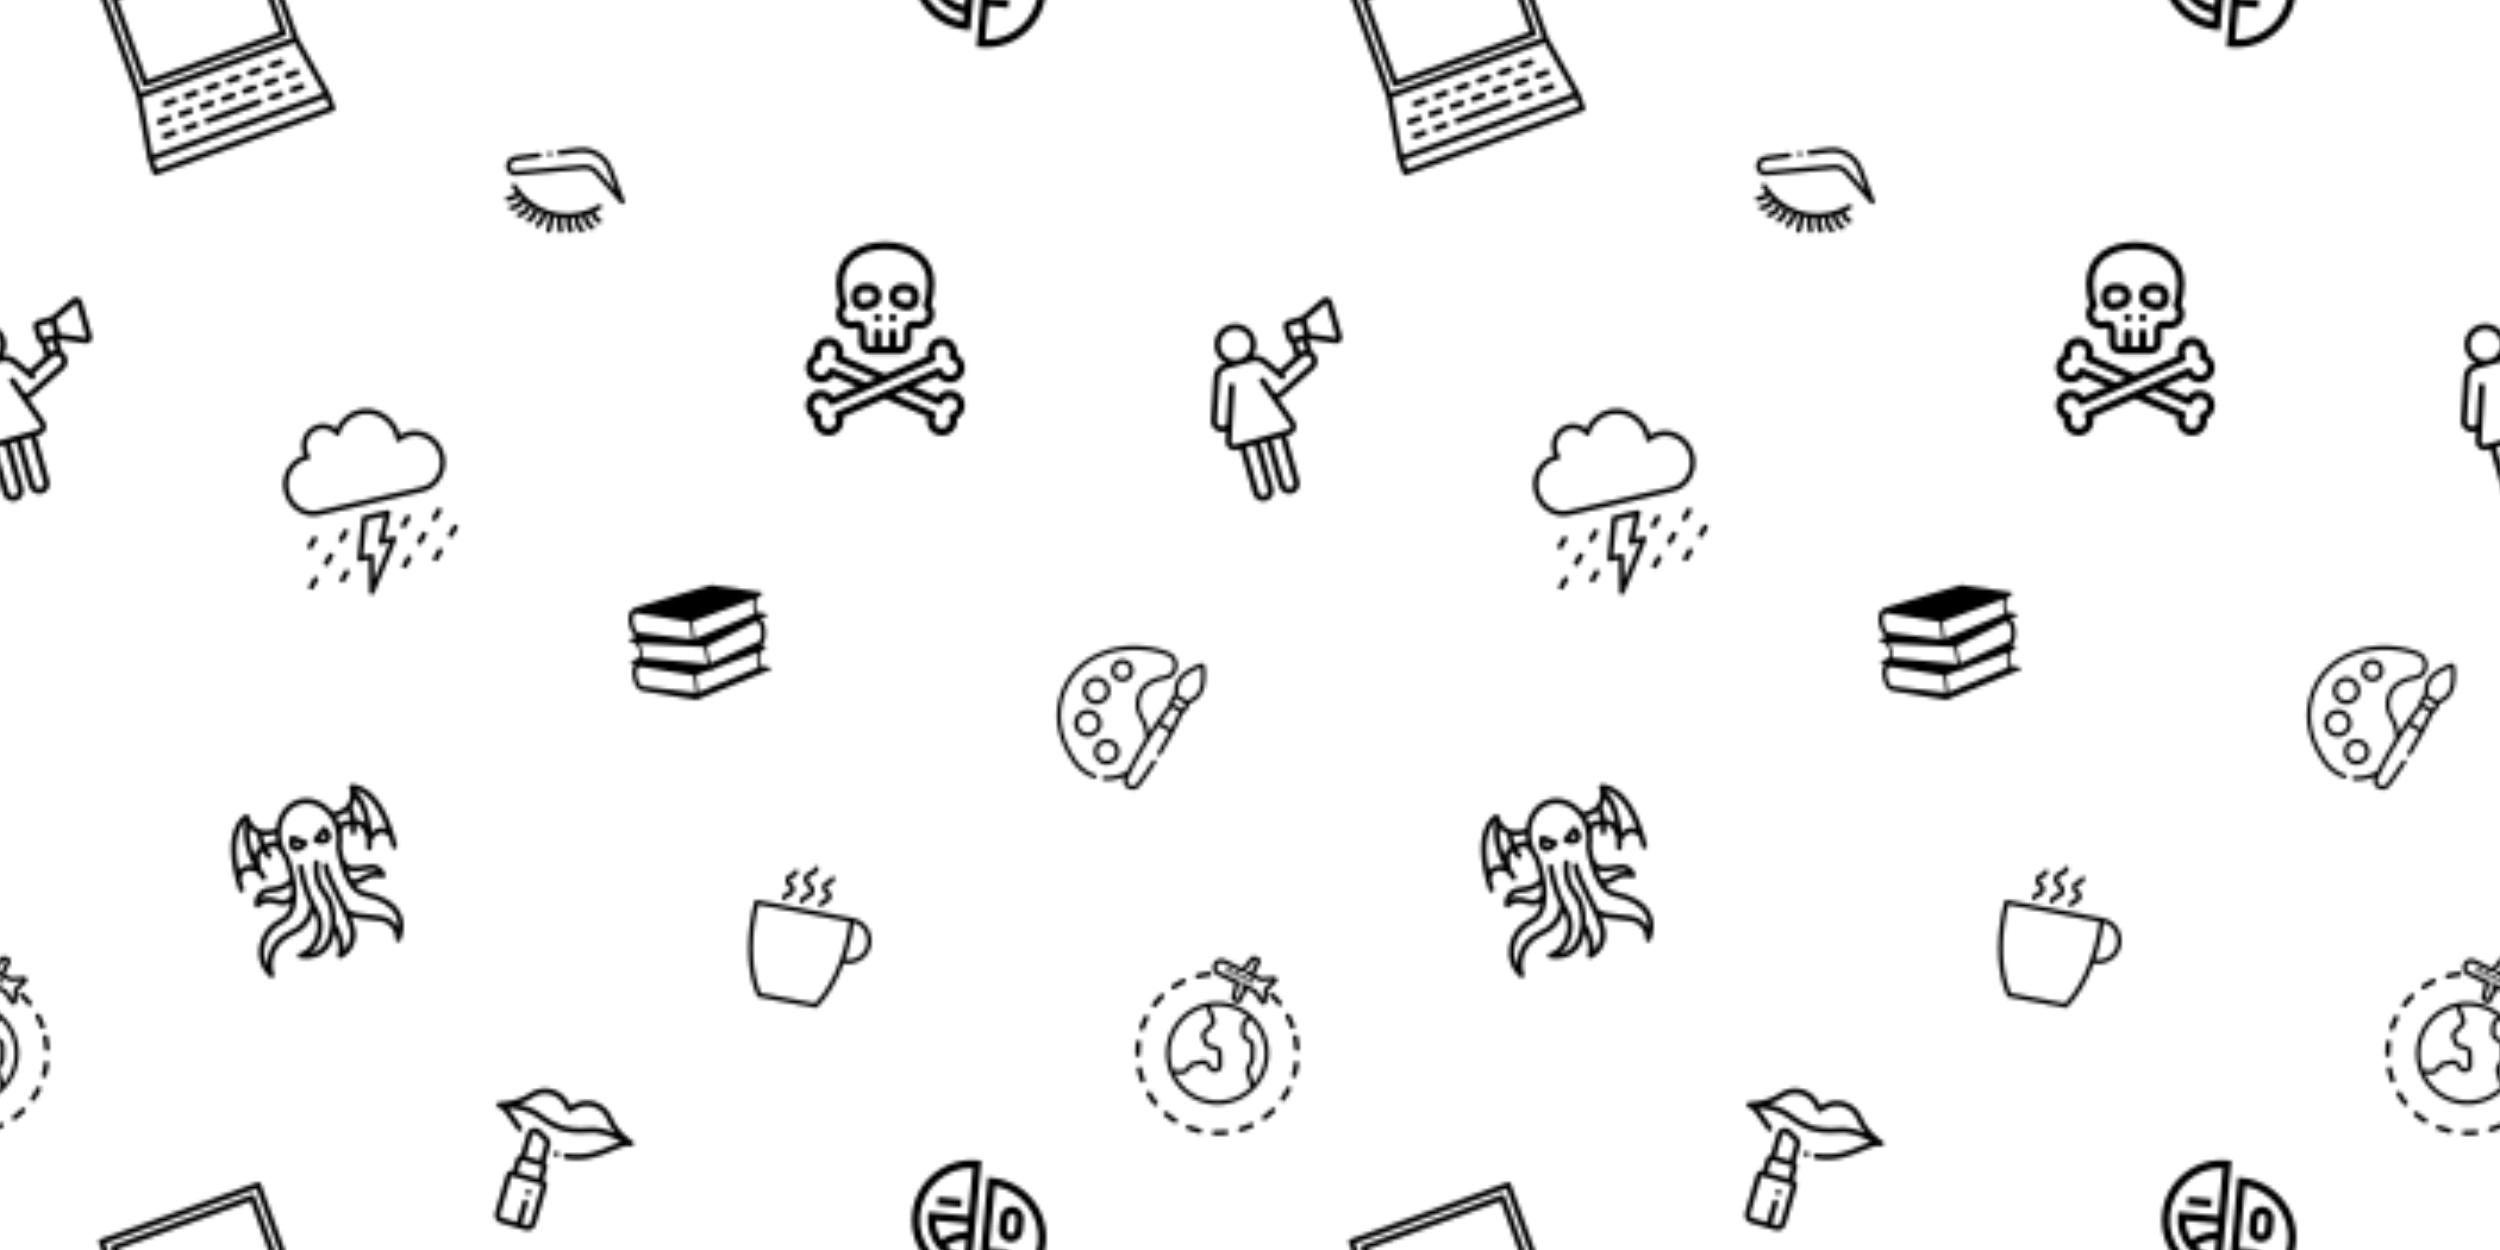 <svg x="0" y="0" width="700" height="350" viewBox="0 0 700 350" xmlns="http://www.w3.org/2000/svg" xmlns:xlink="http://www.w3.org/1999/xlink" xmlns:fi="http://pattern.flaticon.com/"><rect x="0px" y="0px" width="100%" height="100%" opacity="1" fill="#ffffff"/><defs><g transform="matrix(0.08 0.015 -0.015 0.08 211.258 239.262)" id="L1_0"><path d="M199.44,101.424c-7.536,5.232-17.84,12.392-17.84,26.576c0,4.418,3.582,8,8,8s8-3.582,8-8c0-5.296,3.2-8,10.96-13.432     c7.536-5.232,17.84-12.392,17.84-26.576c0-14.184-10.304-21.344-17.84-26.576C200.8,56,197.6,53.272,197.6,48     c0-5.272,3.2-8,10.96-13.424C216.088,29.336,226.4,22.184,226.4,8c0-4.418-3.582-8-8-8s-8,3.582-8,8c0,5.288-3.2,8-10.96,13.424     C191.904,26.648,181.6,33.8,181.6,48s10.304,21.344,17.84,26.568C207.2,80,210.4,82.696,210.4,88S207.2,96,199.44,101.424z"/><path d="M263.448,105.44c-8.643,4.326-14.341,12.915-14.968,22.56c0,4.418,3.582,8,8,8c4.418,0,8-3.582,8-8     c0-3.48,2.216-5.344,8.08-9.408c8.65-4.334,14.346-12.937,14.96-22.592c-0.619-9.649-6.315-18.245-14.96-22.576     c-5.864-4.08-8.08-5.952-8.08-9.44c0-3.488,2.216-5.36,8.08-9.44c8.636-4.326,14.33-12.906,14.96-22.544c0-4.418-3.582-8-8-8     s-8,3.582-8,8c0,3.496-2.216,5.36-8.08,9.44c-8.64,4.328-14.335,12.916-14.96,22.56c0.617,9.652,6.313,18.251,14.96,22.584     c5.864,4.072,8.08,5.944,8.08,9.432S269.304,101.376,263.448,105.44z"/><path d="M135.448,105.44c-8.643,4.326-14.341,12.915-14.968,22.56c0,4.418,3.582,8,8,8s8-3.582,8-8     c0-3.48,2.216-5.344,8.08-9.408c8.65-4.334,14.346-12.937,14.96-22.592c-0.619-9.649-6.315-18.245-14.96-22.576     c-5.864-4.08-8.08-5.952-8.08-9.44c0-3.488,2.216-5.36,8.08-9.44c8.636-4.326,14.33-12.906,14.96-22.544c0-4.418-3.582-8-8-8     s-8,3.582-8,8c0,3.496-2.216,5.36-8.08,9.44c-8.64,4.328-14.335,12.916-14.96,22.56c0.617,9.652,6.313,18.251,14.96,22.584     c5.864,4.072,8.08,5.944,8.08,9.432S141.304,101.376,135.448,105.44z"/><path d="M372,152L372,152H37.52c-4.2-0.011-7.693,3.227-8,7.416C28.52,173.512,28,188.512,28,204     c0,108.544,25.6,207.88,70.208,272.544c1.495,2.166,3.96,3.459,6.592,3.456h198.4c2.632,0.003,5.097-1.29,6.592-3.456     c28.392-41.12,49.888-99.416,61.056-164.616c0.384,0,0.76,0.072,1.152,0.072c44.183,0,80-35.817,80-80     C452,187.817,416.183,152,372,152z M356.344,302.256C346.216,366.248,325.896,423.464,298.96,464H109.04     C68.256,402.648,44,305.896,44,204c0-12.408,0.344-24.48,1.016-36h317.88c0.176,3.04,0.352,6.08,0.48,9.192     c0.096,2.112,0.208,4.184,0.272,6.328C363.864,190.232,364,197.048,364,204C364.046,236.903,361.486,269.758,356.344,302.256z      M373.488,296L373.488,296c0.432-3,0.752-6.056,1.144-9.072c0.424-3.312,0.872-6.6,1.248-9.936     c0.544-4.8,0.992-9.704,1.432-14.584c0.28-3.16,0.6-6.304,0.8-9.48c0.408-5.416,0.68-10.864,0.952-16.32     c0.128-2.68,0.32-5.336,0.424-8C379.829,220.427,380,212.224,380,204c0-7.064-0.144-13.976-0.352-20.8     c-0.072-2.088-0.176-4.112-0.256-6.176c-0.12-2.88-0.2-5.816-0.36-8.64c35.142,3.796,60.552,35.362,56.756,70.503     C432.332,270.88,405.659,295.331,373.488,296z"/></g><g transform="matrix(0.431 -0.156 0.156 0.431 21.763 -3.063)" id="L1_2"><path d="m108.917 10.75h-89.834a1.75 1.75 0 0 0 -1.75 1.75v55.75a1.75 1.75 0 0 0 1.75 1.75h89.834a1.75 1.75 0 0 0 1.75-1.75v-55.75a1.75 1.75 0 0 0 -1.75-1.75zm-1.75 55.75h-86.334v-52.25h86.334z"/><path d="m123.225 112.2-6.558-38.1v-67.6a1.75 1.75 0 0 0 -1.75-1.75h-101.834a1.75 1.75 0 0 0 -1.75 1.75v67.6l-6.558 38.1a1.734 1.734 0 0 0 -.025.3v9a1.75 1.75 0 0 0 1.75 1.75h115a1.75 1.75 0 0 0 1.75-1.75v-9a1.734 1.734 0 0 0 -.025-.3zm-108.667-36.2h98.884l5.981 34.75h-110.846zm.275-67.75h98.334v64.25h-98.334zm-6.583 111.5v-5.5h111.5v5.5z"/><path d="m26.417 85.918h6a1.75 1.75 0 0 0 0-3.5h-6a1.75 1.75 0 0 0 0 3.5z"/><path d="m40.25 85.918h6a1.75 1.75 0 0 0 0-3.5h-6a1.75 1.75 0 0 0 0 3.5z"/><path d="m54.083 85.918h6a1.75 1.75 0 0 0 0-3.5h-6a1.75 1.75 0 0 0 0 3.5z"/><path d="m67.917 85.918h6a1.75 1.75 0 0 0 0-3.5h-6a1.75 1.75 0 0 0 0 3.5z"/><path d="m81.75 85.918h6a1.75 1.75 0 0 0 0-3.5h-6a1.75 1.75 0 0 0 0 3.5z"/><path d="m95.583 85.918h6a1.75 1.75 0 0 0 0-3.5h-6a1.75 1.75 0 0 0 0 3.5z"/><path d="m19.5 95.125h6a1.75 1.75 0 0 0 0-3.5h-6a1.75 1.75 0 0 0 0 3.5z"/><path d="m39.333 91.625h-6a1.75 1.75 0 0 0 0 3.5h6a1.75 1.75 0 0 0 0-3.5z"/><path d="m47.167 95.125h6a1.75 1.75 0 0 0 0-3.5h-6a1.75 1.75 0 0 0 0 3.5z"/><path d="m67 95.125a1.75 1.75 0 0 0 0-3.5h-6a1.75 1.75 0 0 0 0 3.5z"/><path d="m80.833 91.625h-6a1.75 1.75 0 0 0 0 3.5h6a1.75 1.75 0 0 0 0-3.5z"/><path d="m94.667 91.625h-6a1.75 1.75 0 0 0 0 3.5h6a1.75 1.75 0 0 0 0-3.5z"/><path d="m100.75 93.375a1.75 1.75 0 0 0 1.75 1.75h6a1.75 1.75 0 0 0 0-3.5h-6a1.75 1.75 0 0 0 -1.75 1.75z"/><path d="m19.5 104.332h6a1.75 1.75 0 0 0 0-3.5h-6a1.75 1.75 0 0 0 0 3.5z"/><path d="m39.333 100.832h-6a1.75 1.75 0 0 0 0 3.5h6a1.75 1.75 0 0 0 0-3.5z"/><path d="m80.833 100.832h-33.666a1.75 1.75 0 0 0 0 3.5h33.666a1.75 1.75 0 0 0 0-3.5z"/><path d="m94.667 100.832h-6a1.75 1.75 0 0 0 0 3.5h6a1.75 1.75 0 0 0 0-3.5z"/><path d="m108.5 100.832h-6a1.75 1.75 0 0 0 0 3.5h6a1.75 1.75 0 0 0 0-3.5z"/></g><g transform="matrix(0.715 -0.163 0.163 0.715 71.259 119.867)" id="L1_12"><path d="m59.4 49.809a1 1 0 0 1 -.732-1.682l2.282-2.451a1 1 0 1 1 1.464 1.363l-2.283 2.451a1 1 0 0 1 -.731.319z"/><path d="m47.221 49.809a1 1 0 0 1 -.732-1.682l2.282-2.451a1 1 0 1 1 1.464 1.363l-2.282 2.451a1 1 0 0 1 -.732.319z"/><path d="m22.866 49.809a1 1 0 0 1 -.732-1.682l2.282-2.451a1 1 0 0 1 1.464 1.363l-2.28 2.451a1 1 0 0 1 -.734.319z"/><path d="m10.688 49.809a1 1 0 0 1 -.732-1.682l2.282-2.451a1 1 0 0 1 1.462 1.364l-2.28 2.45a1 1 0 0 1 -.732.319z"/><path d="m64.038 57.372a1 1 0 0 1 -.732-1.682l2.282-2.451a1 1 0 0 1 1.464 1.361l-2.282 2.454a1 1 0 0 1 -.732.318z"/><path d="m51.86 57.372a1 1 0 0 1 -.732-1.682l2.282-2.45a1 1 0 0 1 1.464 1.36l-2.282 2.451a1 1 0 0 1 -.732.321z"/><path d="m15.327 57.372a1 1 0 0 1 -.727-1.682l2.282-2.451a1 1 0 0 1 1.459 1.361l-2.282 2.451a1 1 0 0 1 -.732.321z"/><path d="m56.391 64.936a1 1 0 0 1 -.732-1.682l2.282-2.454a1 1 0 1 1 1.459 1.367l-2.282 2.451a1 1 0 0 1 -.727.318z"/><path d="m44.213 64.936a1 1 0 0 1 -.732-1.682l2.282-2.454a1 1 0 1 1 1.464 1.363l-2.282 2.451a1 1 0 0 1 -.732.322z"/><path d="m19.858 64.936a1 1 0 0 1 -.732-1.682l2.282-2.454a1 1 0 0 1 1.464 1.363l-2.282 2.454a1 1 0 0 1 -.732.319z"/><path d="m7.68 64.936a1 1 0 0 1 -.732-1.682l2.282-2.454a1 1 0 0 1 1.464 1.363l-2.282 2.454a1 1 0 0 1 -.732.319z"/><path d="m57.159 38.035h-40.318c-6.2 0-11.24-5.32-11.24-11.86a11.636 11.636 0 0 1 10.389-11.827 9.181 9.181 0 0 1 -.148-1.65 8.5 8.5 0 0 1 8.258-8.698 8.106 8.106 0 0 1 6.34 3.126 12.734 12.734 0 0 1 10.16-5.126c6.921 0 12.6 5.711 13.042 12.9a10.659 10.659 0 0 1 3.514-.59c6.2 0 11.24 5.321 11.24 11.861s-5.04 11.864-11.237 11.864zm-40.318-21.721c-5.1 0-9.24 4.423-9.24 9.861s4.145 9.86 9.24 9.86h40.318c5.1 0 9.24-4.423 9.24-9.86s-4.145-9.861-9.24-9.861a8.719 8.719 0 0 0 -4.042.99 1 1 0 0 1 -1.458-.937c.009-.186.014-.376.014-.567-.001-6.507-4.966-11.8-11.073-11.8a10.862 10.862 0 0 0 -9.319 5.441.98.98 0 0 1 -.884.485 1 1 0 0 1 -.857-.531 6.214 6.214 0 0 0 -5.44-3.395 6.5 6.5 0 0 0 -6.261 6.7 7.063 7.063 0 0 0 .38 2.3 1 1 0 0 1 -.142.92.967.967 0 0 1 -.838.4c-.146-.002-.271-.006-.398-.006z"/><path d="m29.809 72a1 1 0 0 1 -.978-1.208l2.58-12.126h-3.211a1 1 0 0 1 -.946-1.323l5.045-14.8a1 1 0 0 1 .946-.677h9.205a1 1 0 0 1 .9 1.438l-4.293 8.823h3.393a1 1 0 0 1 .816 1.578l-12.64 17.873a1 1 0 0 1 -.817.422zm-.209-15.334h3.051a1 1 0 0 1 .978 1.208l-1.829 8.582 8.72-12.329h-3.062a1 1 0 0 1 -.9-1.437l4.293-8.823h-6.892z"/></g><g transform="matrix(0.106 0 0 0.106 220.739 67.739)" id="L1_13"><path d="M276,190c-5.52,0-10,4.48-10,10s4.48,10,10,10c5.52,0,10-4.48,10-10S281.52,190,276,190z"/><path d="M236,190c-5.52,0-10,4.48-10,10s4.48,10,10,10s10-4.48,10-10S241.52,190,236,190z"/><path d="M212.75,110h-13.5c-18.334,0-33.25,14.916-33.25,33.25v4.5c0,19.289,15.851,33.279,33.14,33.279    c8.254,0,12.654-2.762,24.126-6.24C236.875,170.262,246,157.535,246,143.25C246,124.916,231.084,110,212.75,110z M216.954,155.811    c-0.001,0.001-0.003,0.001-0.004,0.002l-13.512,4.501c-8.605,2.867-17.437-3.53-17.437-12.563v-4.501H186    c0-7.306,5.944-13.25,13.25-13.25h13.5c7.306,0,13.25,5.944,13.25,13.25C226,148.841,222.443,153.986,216.954,155.811z"/><path d="M312.75,110h-13.5c-18.376,0-33.25,14.87-33.25,33.25c0,14.322,9.131,26.995,22.73,31.537l13.508,4.499    C323.734,186.454,346,170.518,346,147.75v-4.5C346,124.916,331.084,110,312.75,110z M326,147.75    c0,9.053-8.849,15.425-17.437,12.563c-0.001-0.001-0.002-0.001-0.003-0.001l-13.503-4.497c-5.417-1.811-9.058-6.859-9.058-12.565    C286,135.926,291.926,130,299.25,130h13.5c7.306,0,13.25,5.944,13.25,13.25V147.75z"/><path d="M433.419,392.83c-13.623-2.563-29.964,1.563-39.771,15.521L332.158,382l61.589-26.395    C401.139,365.799,412.963,372,426,372c22.056,0,40-17.944,40-40c0-14.571-8.021-27.751-20.358-34.721    C448.878,273.508,430.249,252,406,252c-26.769,0-45.317,25.777-38.658,49.645l-111.341,47.716l-111.438-47.757    C151.335,276.382,131.828,252,106,252c-24.272,0-42.881,21.537-39.641,45.279c-31.36,17.71-25.883,66.727,12.223,73.891    c13.624,2.563,29.962-1.563,39.771-15.521L179.842,382l-61.589,26.395C110.861,398.2,99.037,392,86,392c-22.056,0-40,17.944-40,40    c0,14.572,8.019,27.752,20.359,34.721C63.116,490.488,81.751,512,106,512c26.351,0,45.43-25.361,38.659-49.645l111.34-47.716    l111.438,47.757C360.669,487.596,380.152,512,406,512c24.283,0,42.875-21.535,39.642-45.279    C476.982,449.017,471.549,399.999,433.419,392.83z M117.839,333.669c-5.177-2.221-11.2,0.281-13.256,5.561    c-4.417,11.332-14.777,13.699-22.306,12.285c-21.492-4.042-21.414-33.3-1.467-38.713c5.765-1.565,8.886-7.812,6.666-13.365    C82.109,286.027,92.11,272,106,272c14.414,0,25.444,15.462,16.953,29.819c-3.077,5.203-0.864,11.912,4.668,14.282l102.993,44.139    l-25.386,10.879L117.839,333.669z M127.621,447.898c-5.539,2.374-7.745,9.09-4.663,14.291C131.5,476.6,120.295,492,106,492    c-13.867,0-23.901-14.004-18.525-27.437c2.218-5.548-0.896-11.799-6.666-13.365C72.09,448.833,66,440.938,66,432    c0-11.028,8.972-20,20-20c8.263,0,15.557,5.014,18.583,12.772c2.052,5.263,8.059,7.786,13.255,5.559L384.38,316.102    c5.539-2.374,7.745-9.09,4.663-14.291C380.498,287.402,391.704,272,406,272c13.893,0,23.892,14.029,18.525,27.435    c-2.22,5.546,0.894,11.8,6.665,13.367C439.91,315.168,446,323.063,446,332c0,11.028-8.972,20-20,20    c-8.263,0-15.558-5.014-18.584-12.773c-2.051-5.261-8.057-7.784-13.256-5.558l-91.33,39.14L127.621,447.898z M431.191,451.198    c-2.754,0.748-5.057,2.636-6.33,5.189c-1.273,2.553-1.395,5.528-0.335,8.178C429.882,477.946,419.92,492,406,492    c-14.415,0-25.445-15.462-16.952-29.819c3.078-5.205,0.861-11.913-4.668-14.282L281.386,403.76l25.385-10.879l87.389,37.45    c5.178,2.221,11.198-0.28,13.257-5.56c4.416-11.332,14.774-13.701,22.307-12.286C451.216,416.527,451.139,445.785,431.191,451.198    z"/><path d="M386,110C386,38.045,327.919,0,256,0c-71.979,0-130,38.097-130,110c0,15.81,2.936,39.238,8.427,55.604    C129.013,172.575,126,181.162,126,190c0,26.409,25.752,45.827,51.044,38.321l6.619,0.006c1.491,1.736,2.337,3.974,2.337,6.333V266    c0,16.542,13.458,30,30,30h80c16.542,0,30-13.458,30-30v-32.13c0-2.003,0.72-3.892,1.994-5.364l7.712,0.012    C360.851,235.434,386,216.177,386,190c0-8.839-3.013-17.425-8.427-24.396C383.065,149.238,386,125.81,386,110z M359.333,175.237    C363.632,179.125,366,184.368,366,190c0,13.357-13.099,22.918-25.912,18.964c-0.95-0.293-1.938-0.442-2.933-0.444    c-10.986,0.35-14.105-0.992-18.094,1.55c-8.178,5.218-13.061,14.116-13.061,23.8V266c0,5.514-4.486,10-10,10h-10v-36    c0-5.522-4.478-10-10-10c-5.522,0-10,4.478-10,10v36h-20v-36c0-5.522-4.478-10-10-10c-5.523,0-10,4.478-10,10v36h-10    c-5.514,0-10-4.486-10-10v-31.34c0-15.288-11.736-26.323-18.652-26.33c-0.143,0-11.939-0.01-11.838-0.01    c-4.119,0-7.312,3.425-15.861,0.505c-0.148-0.05-0.296-0.097-0.446-0.14C151.299,205.808,146,198.318,146,190    c0-5.632,2.368-10.875,6.667-14.763c3.185-2.88,4.175-7.47,2.462-11.407C149.415,150.699,146,126.148,146,110    c0-66.357,56.823-90,110-90c53.178,0,110,23.643,110,90c0,16.148-3.415,40.699-9.129,53.83    C355.157,167.767,356.148,172.357,359.333,175.237z"/></g><g transform="matrix(0.078 0.011 -0.011 0.078 298.744 177.838)" id="L1_16"><path d="m212.704 137.231c22.279 0 40.405-18.125 40.405-40.404s-18.126-40.405-40.405-40.405-40.404 18.126-40.404 40.405 18.125 40.404 40.404 40.404zm0-65.809c14.009 0 25.405 11.396 25.405 25.405 0 14.008-11.396 25.404-25.405 25.404-14.008 0-25.404-11.396-25.404-25.404s11.396-25.405 25.404-25.405z"/><path d="m197.84 437.005c25.496 0 46.239-20.743 46.239-46.239s-20.743-46.239-46.239-46.239-46.239 20.743-46.239 46.239 20.743 46.239 46.239 46.239zm0-77.478c17.226 0 31.239 14.014 31.239 31.239s-14.014 31.239-31.239 31.239-31.239-14.014-31.239-31.239 14.013-31.239 31.239-31.239z"/><path d="m131.618 131.633c-27.031 0-49.022 21.991-49.022 49.022s21.991 49.022 49.022 49.022 49.022-21.991 49.022-49.022-21.991-49.022-49.022-49.022zm0 83.045c-18.76 0-34.022-15.262-34.022-34.022s15.263-34.022 34.022-34.022 34.022 15.262 34.022 34.022-15.262 34.022-34.022 34.022z"/><path d="m117.578 348.725c27.031 0 49.022-21.991 49.022-49.022s-21.991-49.022-49.022-49.022-49.022 21.991-49.022 49.022 21.991 49.022 49.022 49.022zm0-83.045c18.76 0 34.022 15.262 34.022 34.022s-15.263 34.022-34.022 34.022-34.022-15.262-34.022-34.022 15.262-34.022 34.022-34.022z"/><path d="m166.44 490.454c4.069.749 7.98-1.956 8.725-6.031s-1.956-7.981-6.031-8.725c-28.747-5.249-54.463-19.51-74.368-41.242-57.979-63.299-83.793-131.571-76.726-202.921 15.947-161.023 185.751-241.171 342.349-209.85 21.156 4.231 29.396 21.475 30.021 34.955.619 13.306-5.896 31.005-26.294 37.099-26.355 7.873-47.193 19.364-61.935 34.153-33.788 33.897-36.715 91.09-4.452 129.615 15.931 19.023 26.122 42.091 29.544 66.827-16.984 38.603-34.352 82.319-47.793 122.782-21.595 17.838-48.918 28.647-77.182 30.493-4.134.27-7.266 3.839-6.996 7.973.26 3.967 3.558 7.012 7.478 7.012.164 0 .329-.005.496-.017 24.337-1.589 48.054-9.174 68.674-21.744-4.362 15.196 2.759 31.115 17.081 37.997 15.294 7.35 33.809 1.526 42.155-13.241 14.442-25.553 30.091-56.567 45.252-89.689 1.725-3.766.068-8.217-3.697-9.941-3.768-1.725-8.217-.067-9.941 3.698-14.987 32.743-30.435 63.363-44.672 88.552-4.477 7.921-14.402 11.038-22.6 7.102-7.757-3.728-11.58-12.392-9.09-20.601 19.361-63.866 51.65-141.606 81.229-201.718l40.312 17.256c-9.399 25.614-20.106 52.284-31.031 77.571-1.641 3.803.112 8.216 3.915 9.857 3.809 1.643 8.217-.112 9.858-3.915 20.578-47.754 43.545-107.401 56.948-157.581 4.764-1.711 8.207-5.157 10.032-9.421l6.491-15.164c1.391-3.249 1.698-6.692 1.091-9.93 12.484-7.969 29.958-22.184 39.013-43.338 11.187-26.13 3.753-70.399-1.674-94.461-1.039-4.61-4.255-8.474-8.6-10.334-4.346-1.86-9.36-1.521-13.414.91-21.156 12.685-58.319 37.865-69.504 63.993-9.052 21.145-7.279 43.594-4.43 58.128-2.838 1.841-5.068 4.478-6.429 7.658l-6.491 15.164c-1.84 4.297-1.929 9.151.108 13.761-20.125 32.979-40.105 73.005-56.222 108.123-5.661-19.542-15.271-37.701-28.41-53.391-12.581-15.023-18.96-32.631-18.96-52.336 0-42.524 26.29-71.939 78.14-87.429 23.613-7.054 38.13-27.531 36.985-52.167-.947-20.376-14.321-43.419-42.064-48.968-165.082-33.018-343.348 52.774-360.219 223.079-7.505 75.774 19.61 147.953 80.593 214.531 22.133 24.164 50.742 40.025 82.735 45.866zm238.926-287.359c9.829 4.207 17.333 7.42 27.162 11.627-4.903 18.033-11.545 38.989-19.458 61.388l-38.69-16.562c10.748-21.191 21.325-40.462 30.986-56.453zm45.036-17.404-6.491 15.164c-.525 1.224-1.896 1.612-2.925 1.171l-32.273-13.815c-1.046-.448-1.689-1.714-1.171-2.924l6.491-15.165c.506-1.179 1.844-1.635 2.927-1.17l32.271 13.814c1.04.446 1.68 1.736 1.171 2.925zm-25.51-81.354c3.284-7.672 16.013-28.554 63.163-56.873 12.061 53.667 5.734 77.286 2.45 84.959-7.744 18.092-23.322 30.375-34.144 37.139-.401-.211-.812-.407-1.229-.585l-32.272-13.815h-.001c-.417-.178-.841-.34-1.271-.484-2.574-12.501-4.439-32.251 3.304-50.341z"/></g><g transform="matrix(0.088 -0.025 0.025 0.088 61.373 230.09)" id="L1_17"><path d="m8.988 226.742h.371c2.223-.098 4.32-1.074 5.824-2.715 1.508-1.645 2.297-3.816 2.199-6.043-.461-10.691-.605-20.754-.527-30.355 0-.07.082-.129.109-.203 2.945-8.406 9.32-15.164 17.539-18.602 11.441-3.273 24.996 4.93 34.836 12.879 3.676 13.125 6.891 21.66 7.352 22.879 1.25 3.238 4.367 5.375 7.84 5.371 1.027.004 2.047-.188 3.004-.562 4.324-1.656 6.488-6.508 4.836-10.836-3.266-9.086-6.066-18.328-8.395-27.699.355-.914.543-1.887.555-2.867 0-8.051 2.301-32.785 12.254-40.551 1.832-1.43 4.094-2.199 6.422-2.191 1.758 7.328 4.23 14.461 7.387 21.305 1.336 2.684 4.004 4.453 7 4.637 2.992.184 5.859-1.242 7.516-3.742 1.656-2.504 1.852-5.699.516-8.383-2.473-5.488-4.438-11.188-5.875-17.031 6.828-3.477 14.711-4.262 22.09-2.199 5.789 3.465 9.52 9.531 10.008 16.258.27 1.281.848 2.473 1.676 3.484 1.43 9 3.777 17.828 7.008 26.348 1.285 19.695 1.16 39.461-.375 59.141-11.383 12.379-35.547 16.289-65.586 10.273-13.352-3.207-27.434-.707-38.863 6.902-11.43 7.605-19.172 19.633-21.371 33.184-.664 3.328.742 6.73 3.562 8.617 2.82 1.887 6.5 1.895 9.324.012 12.562-7.816 28.477-7.816 41.043 0 14.371 9.602 27.582 17.242 41.473 17.242 4.379-.004 8.723-.77 12.84-2.258-10.305 20.891-24.676 33.293-42.906 36.93-39.285 6.586-72.566 32.613-88.426 69.152-13.223 30.938-10.398 66.395 7.555 94.848 2.117 3.211 6.148 4.574 9.777 3.305 3.633-1.27 5.938-4.848 5.59-8.676-.293-3.453-6.066-84.777 93.641-100.086 31.004-4.098 58.445-22.105 74.551-48.918 4.773 19.262 2.695 39.586-5.879 57.48-11.051 23.098-35.84 50.043-69.312 50.043h-.168c-3.914-.008-7.312 2.695-8.188 6.512-.879 3.812.996 7.727 4.52 9.434 13.641 6.832 28.652 10.48 43.906 10.676 7.672.035 15.309-1.055 22.664-3.23 17.078-5.551 32.102-16.098 43.125-30.273 5.695-7.117 10.684-14.77 14.891-22.855 2.652 18.734 3.699 47.84-10.586 66.918-1.902 2.539-2.211 5.934-.801 8.773s4.305 4.641 7.473 4.656c.402.004.801-.027 1.195-.082 39.965-7.352 68.223-43.277 65.953-83.852-.059-9.676-.617-19.344-1.68-28.965 14.125 8.902 29.297 16.02 45.168 21.191 12.496 4.445 24.746 9.562 36.695 15.328 24.902 11.238 37.508 39.293 29.375 65.375-1.234 3.891.504 8.102 4.121 9.988 3.617 1.887 8.066.898 10.543-2.34 20.859-27.816 28.137-55.918 21.613-83.539-8.074-34.23-37.668-65.656-83.32-88.477-11.496-6.332-20.41-16.496-25.18-28.723 13.918.992 27.887-1.113 40.891-6.168 20.844-6.949 42.809 7.277 43.051 7.41 2.574 1.699 5.875 1.852 8.594.391 2.719-1.457 4.418-4.289 4.426-7.375-.508-18.984-12.883-35.605-30.922-41.539-8.008-2.164-16.242-3.371-24.535-3.59-25.559-1.848-49.766-3.66-53.195-38.336.562-13.133 1.676-24.969 2.793-34.051 5.789-11.848 9.73-24.512 11.691-37.551.52-.852.887-1.785 1.082-2.762.492-6.711 4.219-12.762 9.988-16.219 7.379-2.062 15.266-1.277 22.094 2.199-1.445 5.84-3.41 11.535-5.875 17.023-1.945 4.125-.238 9.051 3.844 11.09 4.082 2.035 9.043.441 11.172-3.594 3.16-6.84 5.637-13.977 7.387-21.305 2.324-.004 4.582.77 6.418 2.191 9.957 7.766 12.246 32.5 12.266 40.551.02.984.215 1.961.578 2.879-2.328 9.367-5.133 18.613-8.395 27.695-1.656 4.328.504 9.176 4.828 10.836.961.371 1.984.555 3.012.547 3.473 0 6.586-2.141 7.832-5.379.469-1.219 3.676-9.746 7.344-22.848 13.605-10.988 25.617-15.504 34.766-12.934 8.273 3.418 14.691 10.215 17.625 18.676 0 .066.078.117.102.184.086 9.586-.066 19.656-.527 30.332-.098 2.23.695 4.406 2.203 6.047 1.508 1.645 3.609 2.617 5.836 2.711h.371c4.496.004 8.199-3.539 8.395-8.035 8.586-197.957-78.59-217.684-82.301-218.422-.277-.016-.559-.016-.84 0-.273-.074-.555-.129-.836-.168-.285.039-.566.094-.84.168-.57.047-1.133.16-1.68.336-.488.152-.961.348-1.41.586-.965.531-1.82 1.234-2.52 2.082-.266.336-.504.691-.711 1.066-.363.594-.648 1.23-.84 1.898-.051.184-.184.336-.227.527-.043.195 0 .41 0 .613-.07.367-.113.742-.137 1.117 1.211 16.547-4.84 32.805-16.574 44.535-19.172 17.23-49.203 14.328-49.664 14.27-.566-.008-1.129.051-1.68.168-16.184-39.754-50.82-67.367-90.969-67.367-40.145 0-74.809 27.633-90.969 67.398-.742-.176-1.504-.242-2.266-.199-.316 0-30.441 3.012-49.664-14.27-11.734-11.73-17.789-27.988-16.578-44.535 0-2.516-1.125-4.895-3.07-6.488-1.945-1.617-4.523-2.258-7-1.738-3.684.738-90.852 20.465-82.254 218.422.191 4.496 3.895 8.039 8.391 8.035zm88.602 43.375c-11.363-7.758-25.359-10.633-38.859-7.988 7.773-9.672 20.574-13.758 32.516-10.375 21.988 5.676 45.219 4.125 66.258-4.426-1.297 8.691-3.105 17.293-5.414 25.77-18.879 17.812-30.227 13.234-54.508-2.98zm291.254-4.617c6.891.184 13.742 1.113 20.43 2.781 5.641 1.758 10.562 5.289 14.031 10.07-12.648-4.449-26.387-4.742-39.211-.84-21.188 7.078-36.02 7.789-41.777 2.031-.156-.16-.375-.219-.543-.359-2.18-9.578-3.637-19.305-4.348-29.102 14.555 12.676 35.32 14.262 51.367 15.418zm97.43-106.812c-3.586-2.723-7.645-4.762-11.969-6.02-11.461-2.723-23.531-.879-33.656 5.145 7.973-38.918 12.238-94.441-13.43-136.223l.082-.691c17.098 9.914 52.258 41.816 58.973 137.789zm-65.754-113c9.145 26.379 11.805 54.578 7.746 82.203-2.426-5.281-6.023-9.938-10.516-13.621-3.953-3.055-8.68-4.941-13.648-5.457 1.77-13.645 1.422-27.48-1.023-41.02.906-.73 1.855-1.332 2.738-2.121 6.199-5.602 11.203-12.398 14.703-19.984zm-69.75 38.648c12.617.02 25.113-2.457 36.766-7.293 1.125 9.359 1.125 18.82 0 28.176-10.18-4.281-21.605-4.543-31.973-.738-1.023.555-2.016 1.164-2.973 1.832-.613-7.426-1.848-14.789-3.691-22.008.629.016 1.191.031 1.871.031zm-98.371-67.43c46.281 0 83.934 45.18 83.934 100.719.102 18.312-4.152 36.387-12.414 52.727-.418.863-.688 1.789-.797 2.738 0 .102-.074.176-.082.277-.906 7.367-1.68 15.57-2.344 24.207-.723 1.207-1.117 2.578-1.148 3.984 0 3.227.176 6.203.41 9.102-2.098 50.637 4.762 111.949 46.164 132.707 41.129 20.555 67.578 48.02 74.5 77.32 3.07 13.289 2.223 27.18-2.434 39.996-4.762-21.441-19.359-39.383-39.383-48.406-12.484-6.004-25.285-11.328-38.348-15.949-22.914-8.559-42.723-16.062-54.559-31.633-2.695-16.727-6.086-33.773-9.457-50.562-7.555-37.855-14.766-73.609-10.668-94.105.73-4.465-2.203-8.707-6.637-9.594-4.438-.887-8.777 1.898-9.816 6.301-4.758 23.797 2.727 61.148 10.668 100.723 3.5 17.449 7.051 35.195 9.754 52.418v.234c2.801 16.418 4.344 33.027 4.625 49.68 0 36.008-18.559 53.004-33.422 60.852 11.992-35.25.133-77.805-.48-79.945-.34-1.156-.93-2.223-1.73-3.125 2.793-8.445 4.961-17.09 6.48-25.859 2.699-15.16 3.281-30.625 1.73-45.945-1.684-10.77-4.562-21.316-8.586-31.449-3.789-9.363-6.426-19.152-7.855-29.152-1.086-12.418-.199-24.93 2.625-37.07 1.773-8.004 4.152-15.859 7.109-23.504 1.578-4.309-.598-9.09-4.883-10.727-4.289-1.641-9.098.469-10.797 4.734-3.262 8.445-5.879 17.125-7.828 25.969-3.203 13.863-4.191 28.148-2.922 42.32 1.539 11.348 4.473 22.465 8.738 33.094 3.586 8.961 6.176 18.289 7.73 27.816 1.367 13.734.82 27.594-1.621 41.18-3.805 24.297-13.676 47.242-28.707 66.711-8.949 11.512-21.098 20.133-34.926 24.777-8.098 2.336-16.574 3.059-24.953 2.133 22.762-10.859 40.992-29.359 51.52-52.277 11.188-23.367 12.766-46.289 5.281-76.629-1.133-4.645-2.199-9.367-3.125-14.27-1.676-8.043-2.996-16.602-4.07-26.188-3.055-30.156-2.773-60.559.84-90.648.484-3.016-.707-6.059-3.113-7.938-2.406-1.883-5.641-2.312-8.453-1.121-2.812 1.195-4.754 3.82-5.07 6.859-3.816 31.438-4.098 63.203-.84 94.703 1.016 9.055 2.301 17.195 3.812 24.875-11.387 31.02-38.898 53.27-71.613 57.918-71.477 11.027-95.82 53.23-103.969 84.066-3.055-16.977-1.148-34.477 5.488-50.402 13.781-31.32 42.469-53.551 76.238-59.074 30.668-6.141 52.289-30.215 64.344-71.402.711-1.223 1.098-2.613 1.117-4.027 4.152-15.598 6.906-31.531 8.227-47.617 1.863-21.691 2.07-43.492.621-65.215 0-1.066-.203-2.125-.598-3.117-5.457-13.84-8.254-28.59-8.242-43.469 0-55.539 37.652-100.719 83.934-100.719zm-96.523 67.391c-1.867 7.34-3.109 14.824-3.711 22.375-1.125-.812-2.309-1.547-3.543-2.191-10.363-3.805-21.789-3.543-31.969.738-1.125-9.336-1.125-18.773 0-28.109 12.426 5.117 25.789 7.566 39.223 7.188zm-57.496-18.668c.891.789 1.812 1.477 2.727 2.207-2.426 13.512-2.766 27.312-1.004 40.926-4.969.516-9.695 2.41-13.648 5.465-4.496 3.695-8.09 8.371-10.508 13.664-4.043-27.602-1.387-55.77 7.746-82.129 3.512 7.539 8.508 14.297 14.688 19.867zm-21.562-44.703c0 .25.109.469.133.711-25.625 41.777-21.367 97.258-13.402 136.168-10.117-6.031-22.188-7.875-33.641-5.137-4.336 1.254-8.402 3.301-11.996 6.035 6.707-95.895 41.816-127.832 58.906-137.777zm0 0"/><path d="m198.285 150.359c4.242 2.148 8.93 3.27 13.684 3.266 11.117-.766 21.598-5.457 29.578-13.234 1.734-1.723 2.633-4.113 2.461-6.555-.172-2.438-1.398-4.68-3.359-6.137l-33.574-25.184c-1.844-1.383-4.18-1.945-6.453-1.559-2.273.391-4.285 1.699-5.566 3.617-1.215 1.828-11.75 18.23-8.074 32.164 1.574 5.984 5.711 10.973 11.305 13.621zm6.641-28.43 16.469 12.348c-4.734 2.824-10.531 3.219-15.605 1.059-1.27-.48-2.227-1.543-2.574-2.855-.457-3.621.137-7.297 1.711-10.59zm0 0"/><path d="m292.832 153.582c4.754.004 9.441-1.113 13.68-3.266 5.582-2.641 9.719-7.609 11.305-13.578 3.703-13.934-6.855-30.336-8.074-32.164-1.277-1.918-3.293-3.227-5.566-3.617-2.273-.387-4.605.176-6.453 1.559l-33.574 25.184c-1.945 1.457-3.16 3.691-3.332 6.117-.176 2.43.715 4.809 2.434 6.531 7.98 7.777 18.465 12.469 29.582 13.234zm7.031-31.684c1.57 3.27 2.168 6.922 1.73 10.523-.344 1.32-1.309 2.391-2.586 2.871-5.07 2.16-10.871 1.77-15.602-1.055zm0 0"/></g><g transform="matrix(0.075 0.022 -0.022 0.075 141.422 301.107)" id="L1_18"><path d="M505.513,97.978l-20.44-7.87c-29.731-11.447-56.173-30.479-76.466-55.039C390.191,12.782,363.048,0,334.138,0    c-26.265,0-51.73,10.895-69.868,29.892l-8.35,8.745l-8.35-8.745C229.433,10.895,203.967,0,177.703,0    c-28.91,0-56.053,12.782-74.469,35.069c-20.293,24.56-46.735,43.592-76.466,55.039l-20.44,7.87    c-8.692,3.355-8.211,16.252,0.768,18.919c0.211,0.062,0.426,0.115,0.642,0.163c0.094,0.021,0.187,0.045,0.282,0.063    c0.2,0.039,0.403,0.067,0.607,0.093c0.112,0.015,0.222,0.034,0.335,0.045c0.189,0.018,0.381,0.024,0.573,0.031    c0.125,0.005,0.249,0.016,0.375,0.017c0.004,0,0.007,0,0.011,0c15.563,0,32.728,14.249,54.459,32.288    c9.806,8.14,20.92,17.366,33.237,26.328c4.466,3.25,10.721,2.264,13.97-2.203c3.25-4.466,2.264-10.72-2.202-13.97    c-11.802-8.586-22.188-17.208-32.23-25.544c-11.559-9.595-21.987-18.245-32.13-24.759c30.014-5.461,75.116-9.825,108.994,3.733    c47.149,18.872,83.135,20.951,96.7,20.951c0.078,0,0.158,0,0.236,0c13.568,0,49.556-2.08,96.7-20.951    c36.986-14.804,87.352-8.245,116.854-2.217c-9.42,6.314-19.137,14.374-29.82,23.242c-33.848,28.098-75.973,63.066-144.666,72.073    c-5.477,0.718-9.333,5.739-8.615,11.215c0.66,5.035,4.958,8.701,9.902,8.701c0.433,0,0.872-0.028,1.313-0.086    c74.423-9.758,120.903-48.342,154.841-76.514c21.731-18.04,38.896-32.288,54.459-32.288c4.818,0,8.951-3.436,9.832-8.173    C512.632,104.4,510.01,99.708,505.513,97.978z M340.222,94.616c-38.794,15.527-69.572,18.799-84.243,19.385    C255.918,114,255.857,114,255.795,114h-9.92c-0.056,0-0.111,0-0.167,0.001c-14.677-0.584-45.459-3.855-84.26-19.386    c-25.638-10.262-55.927-11.668-82.871-9.721c14.896-10.503,28.406-22.965,40.074-37.086C133.254,30.136,154.778,20,177.703,20    c20.827,0,41.021,8.64,55.403,23.703l15.582,16.32c1.887,1.976,4.5,3.094,7.232,3.094s5.346-1.118,7.232-3.094l15.582-16.32    C293.118,28.64,313.311,20,334.138,20c22.925,0,44.448,10.136,59.051,27.808c12.065,14.602,26.098,27.43,41.597,38.151    C405.197,82.724,369.647,82.838,340.222,94.616z"/><path d="M256.045,208.458h-0.25c-5.522,0-9.961,4.477-9.961,10c0,5.523,4.517,10,10.039,10h0.172c5.522,0,10-4.477,10-10    C266.045,212.935,261.568,208.458,256.045,208.458z"/><path d="M237.92,320.101V276c0-8.183-4.945-15.225-12-18.318v-61.791c0-11.079-6.066-21.211-15.831-26.443l-32-17.146    c-9.387-5.029-20.445-4.766-29.579,0.704c-9.136,5.469-14.59,15.092-14.59,25.739v78.937c-7.055,3.093-12,10.135-12,18.318v44.101    c-10.093,1.007-18,9.546-18,19.899v142c0,16.542,13.458,30,30,30h92c16.542,0,30-13.458,30-30V340    C255.92,329.647,248.013,321.108,237.92,320.101z M153.919,178.744L153.919,178.744c0.001-5.116,3.402-7.704,4.864-8.58    c1.464-0.875,5.351-2.65,9.86-0.235l32,17.146c3.255,1.744,5.276,5.122,5.276,8.814V256h-52V178.744z M141.92,276h2h72h2v44h-76    V276z M235.92,482c0,5.514-4.486,10-10,10h-18v-76c0-5.523-4.478-10-10-10c-5.522,0-10,4.477-10,10v76h-54    c-5.514,0-10-4.486-10-10V340h112V482z"/><path d="M204.989,370.93c-1.859-1.86-4.439-2.93-7.069-2.93s-5.21,1.07-7.07,2.93s-2.93,4.44-2.93,7.07s1.069,5.21,2.93,7.07    c1.861,1.86,4.44,2.93,7.07,2.93s5.21-1.07,7.069-2.93c1.86-1.86,2.931-4.44,2.931-7.07S206.85,372.79,204.989,370.93z"/></g><path d="M311.175,115.775c-1.355-10.186-1.546-27.73,7.915-33.621c0.169-0.108,0.295-0.264,0.443-0.398    c7.735-2.474,13.088-5.946,8.886-10.618l-114.102-34.38L29.56,62.445c0,0-21.157,3.024-19.267,35.894    c1.026,17.89,6.637,26.676,11.544,31l-15.161,4.569c-4.208,4.672,1.144,8.145,8.88,10.615c0.147,0.138,0.271,0.293,0.443,0.401    c9.455,5.896,9.273,23.438,7.913,33.626c-33.967,9.645-21.774,12.788-21.774,12.788l7.451,1.803    c-5.241,4.736-10.446,13.717-9.471,30.75c1.891,32.864,19.269,35.132,19.269,35.132l120.904,39.298l182.49-44.202    c0,0,12.197-3.148-21.779-12.794c-1.366-10.172-1.556-27.712,7.921-33.623c0.174-0.105,0.301-0.264,0.442-0.396    c7.736-2.474,13.084-5.943,8.881-10.615l-7.932-2.395c5.29-3.19,13.236-11.527,14.481-33.183    c0.859-14.896-3.027-23.62-7.525-28.756l15.678-3.794C332.949,128.569,345.146,125.421,311.175,115.775z M158.533,115.354    l30.688-6.307l103.708-21.312l15.451-3.178c-4.937,9.036-4.73,21.402-3.913,29.35c0.179,1.798,0.385,3.44,0.585,4.688    L288.14,122.8l-130.897,32.563L158.533,115.354z M26.71,147.337l15.449,3.178l99.597,20.474l8.701,1.782l0,0l0,0l26.093,5.363    l1.287,40.01L43.303,184.673l-13.263-3.296c0.195-1.25,0.401-2.89,0.588-4.693C31.44,168.742,31.651,156.373,26.71,147.337z     M20.708,96.757c-0.187-8.743,1.371-15.066,4.52-18.28c2.004-2.052,4.369-2.479,5.991-2.479c0.857,0,1.474,0.119,1.516,0.119    l79.607,25.953l39.717,12.949l-1.303,40.289L39.334,124.07l-5.88-1.647c-0.216-0.061-0.509-0.103-0.735-0.113    C32.26,122.277,21.244,121.263,20.708,96.757z M140.579,280.866L23.28,247.98c-0.217-0.063-0.507-0.105-0.733-0.116    c-0.467-0.031-11.488-1.044-12.021-25.544c-0.19-8.754,1.376-15.071,4.519-18.288c2.009-2.052,4.375-2.479,5.994-2.479    c0.859,0,1.474,0.115,1.519,0.115c0,0,0.005,0,0,0l119.316,38.908L140.579,280.866z M294.284,239.459    c0.185,1.804,0.391,3.443,0.591,4.693l-147.812,36.771l1.292-40.01l31.601-6.497l4.667,1.129l17.492-5.685l80.631-16.569    l15.457-3.18C293.261,219.146,293.466,231.517,294.284,239.459z M302.426,185.084c-0.269,0.006-0.538,0.042-0.791,0.122    l-11.148,3.121l-106.148,29.764l-1.298-40.289l34.826-11.359l84.327-27.501c0.011-0.005,4.436-0.988,7.684,2.315    c3.144,3.214,4.704,9.537,4.52,18.28C313.848,184.035,302.827,185.053,302.426,185.084z" transform="matrix(0.118 -0.018 0.018 0.118 173.145 163.323)" id="L1_20"/><g transform="matrix(0.074 0.007 -0.007 0.074 256.972 323.324)" id="L1_24"><path d="m66.193 66.193c-42.685 42.687-66.193 99.44-66.193 159.807s23.508 117.12 66.193 159.807c42.687 42.685 99.44 66.193 159.807 66.193h15v-452h-15c-60.367 0-117.12 23.508-159.807 66.193zm-36.193 159.807c0-103.028 79.906-187.745 181-195.432v180.432h-151v15c0 86.477 66.47 157.707 151 165.315v30.117c-101.094-7.687-181-92.404-181-195.432zm89.104 83.981c-15.303-19.436-25.434-43.126-28.283-68.981h120.179v30.674c-34.025 3.017-65.827 16.274-91.896 38.307zm91.896-8.162v59.35c-26.657-2.938-51.018-13.608-70.783-29.716 20.314-16.587 44.701-26.799 70.783-29.634z"/><path d="m91 151h90v30h-90z"/><path d="m376 160c-24.813 0-45 20.187-45 45v45c0 24.813 20.187 45 45 45s45-20.187 45-45v-45c0-24.813-20.187-45-45-45zm15 90c0 8.271-6.729 15-15 15s-15-6.729-15-15v-45c0-8.271 6.729-15 15-15s15 6.729 15 15z"/><path d="m445.807 126.193c-42.687-42.685-99.44-66.193-159.807-66.193h-15v452h15c60.367 0 117.12-23.508 159.807-66.193 42.685-42.687 66.193-99.44 66.193-159.807s-23.508-117.12-66.193-159.807zm-144.807 355.239v-126.432h75v-30h-75v-234.432c101.094 7.687 181 92.404 181 195.432s-79.906 187.745-181 195.432z"/></g><g transform="matrix(0.098 -0.02 0.02 0.098 310.392 273.502)" id="L1_25"><path d="M240.808,53.284a6.71,6.71,0,0,0,4.913,1.735,219.643,219.643,0,0,1,30.826.725q.328.028.651.029a6.867,6.867,0,0,0,.638-13.7,233.117,233.117,0,0,0-32.758-.769,6.88,6.88,0,0,0-4.27,11.984Z"/><path d="M173.164,70.684a6.829,6.829,0,0,0,2.552-.5,215.013,215.013,0,0,1,29.352-9.372,6.867,6.867,0,0,0-3.225-13.351,228.585,228.585,0,0,0-31.235,9.975,6.868,6.868,0,0,0,2.556,13.243Z"/><path d="M139.231,89.031a6.868,6.868,0,1,0-7.436-11.548,231.436,231.436,0,0,0-26.221,19.655,6.867,6.867,0,1,0,9,10.377A217.73,217.73,0,0,1,139.231,89.031Z"/><path d="M337.925,45.33h0a7.106,7.106,0,1,0,1.282,9.971A7.117,7.117,0,0,0,337.924,45.33Z"/><path d="M355.469,58.882h0a7.11,7.11,0,1,0,2.707,4.723A7.118,7.118,0,0,0,355.468,58.881Z"/><path d="M373.013,72.433h0a7.108,7.108,0,1,0,2.708,4.722A7.082,7.082,0,0,0,373.012,72.433Z"/><path d="M390.563,85.989l0,0a7.109,7.109,0,1,0,1.281,9.972A7.115,7.115,0,0,0,390.558,85.985Z"/><path d="M306.939,480.718a215.864,215.864,0,0,1-30.4,5.076,6.868,6.868,0,0,0,.637,13.705q.323,0,.652-.03a230.435,230.435,0,0,0,32.333-5.4,6.868,6.868,0,0,0-3.227-13.352Z"/><path d="M235.464,485.8a216.214,216.214,0,0,1-30.4-5.075,6.868,6.868,0,0,0-3.226,13.352,230.181,230.181,0,0,0,32.334,5.4c.219.02.435.03.65.03a6.868,6.868,0,0,0,.638-13.7Z"/><path d="M438.7,134.744a6.868,6.868,0,0,0-6.725,10.761A216.87,216.87,0,0,1,448.034,171.8a6.867,6.867,0,1,0,12.2-6.3,230.455,230.455,0,0,0-17.075-27.965A6.824,6.824,0,0,0,438.7,134.744Z"/><path d="M372.761,452.51a215.747,215.747,0,0,1-27.022,14.781,6.868,6.868,0,1,0,5.712,12.493A229.933,229.933,0,0,0,380.2,464.059a6.868,6.868,0,0,0-7.435-11.549Z"/><path d="M435.427,403.15a6.866,6.866,0,0,0-9.644,1.146A217.941,217.941,0,0,1,405.037,427.1a6.868,6.868,0,0,0,9.479,9.941,231.616,231.616,0,0,0,22.057-24.249A6.874,6.874,0,0,0,435.427,403.15Z"/><path d="M469.821,240.029a6.9,6.9,0,0,0,6.791,5.9,7.192,7.192,0,0,0,.976-.069,6.876,6.876,0,0,0,5.83-7.768,229.26,229.26,0,0,0-6.937-32.043,6.867,6.867,0,0,0-13.18,3.864A215.578,215.578,0,0,1,469.821,240.029Z"/><path d="M468.906,337.18a6.87,6.87,0,0,0-8.736,4.245,215.218,215.218,0,0,1-12.149,28.337,6.868,6.868,0,1,0,12.2,6.3,229.119,229.119,0,0,0,12.926-30.151,6.867,6.867,0,0,0-4.244-8.735Z"/><path d="M35.838,235.325a6.865,6.865,0,0,0,8.037-5.453A215.287,215.287,0,0,1,51.832,200.1a6.867,6.867,0,0,0-12.98-4.49,228.989,228.989,0,0,0-8.467,31.675,6.869,6.869,0,0,0,5.453,8.037Z"/><path d="M166.263,467.294a216.4,216.4,0,0,1-27.048-14.8,6.867,6.867,0,0,0-7.437,11.547,230.147,230.147,0,0,0,28.771,15.741,6.792,6.792,0,0,0,2.853.625,6.869,6.869,0,0,0,2.861-13.115Z"/><path d="M42.18,301.512a218.689,218.689,0,0,1-2.17-30.753,6.868,6.868,0,1,0-13.735.01,232.414,232.414,0,0,0,2.308,32.681,6.9,6.9,0,0,0,6.79,5.9,7.207,7.207,0,0,0,.977-.069A6.878,6.878,0,0,0,42.18,301.512Z"/><path d="M478.858,263.9a6.876,6.876,0,0,0-6.868,6.867,218.906,218.906,0,0,1-2.17,30.751,6.868,6.868,0,0,0,5.83,7.768,7.185,7.185,0,0,0,.976.069,6.9,6.9,0,0,0,6.791-5.9,232.685,232.685,0,0,0,2.308-32.688A6.875,6.875,0,0,0,478.858,263.9Z"/><path d="M51.827,341.419a6.867,6.867,0,0,0-12.98,4.491,229.176,229.176,0,0,0,12.918,30.135,6.867,6.867,0,1,0,12.2-6.3A215.466,215.466,0,0,1,51.827,341.419Z"/><path d="M86.2,404.277a6.867,6.867,0,1,0-10.791,8.5,231.718,231.718,0,0,0,22.051,24.245,6.868,6.868,0,0,0,9.48-9.939A217.9,217.9,0,0,1,86.2,404.277Z"/><path d="M85.071,127.6a6.878,6.878,0,0,0-9.644,1.146,230.97,230.97,0,0,0-18.4,27.138,6.87,6.87,0,0,0,5.938,10.308,6.9,6.9,0,0,0,5.95-3.43,216.84,216.84,0,0,1,17.3-25.516A6.879,6.879,0,0,0,85.071,127.6Z"/><path d="M408.393,163.151a10.214,10.214,0,0,0,10.782-3.624,6,6,0,0,0,.965-1.833l9.969-31.043,27.578-17.566a5.976,5.976,0,0,0,1.526-1.393A10.242,10.242,0,0,0,450.754,91.2L418.7,86.914,402.66,74.529l22.03-28.522a9.694,9.694,0,0,0-1.745-13.6l-6.9-5.33a13.427,13.427,0,0,0-16.975.492l-26.911,23.4L329.612,18.105a24.474,24.474,0,0,0-29.921,38.738l42.546,32.863L326.4,121.658a13.425,13.425,0,0,0,3.811,16.545l6.9,5.333a9.622,9.622,0,0,0,5.906,2.023,9.84,9.84,0,0,0,1.255-.081,9.632,9.632,0,0,0,6.437-3.689l22.031-28.523,16.041,12.39,12.3,29.863A10.209,10.209,0,0,0,408.393,163.151ZM399.265,119.6a6,6,0,0,0-1.88-2.463L366.554,93.327a6,6,0,1,0-7.336,9.5l4.024,3.108-20.622,26.7-5.078-3.923a1.394,1.394,0,0,1-.4-1.717L355.173,90.63a6,6,0,0,0-1.708-7.413L307.026,47.346A12.474,12.474,0,0,1,322.277,27.6l46.439,35.87a6,6,0,0,0,7.605-.221l30.621-26.626a1.394,1.394,0,0,1,1.766-.051l5.077,3.921-20.622,26.7-4.024-3.108a6,6,0,1,0-7.335,9.5L412.635,97.4a6,6,0,0,0,2.873,1.2l30.017,4.01-23.69,15.089a6,6,0,0,0-2.489,3.225l-8.56,26.657Z"/><path d="M256,126.809c-79.38,0-143.96,64.58-143.96,143.959S176.62,414.728,256,414.728s143.96-64.58,143.96-143.96S335.38,126.809,256,126.809ZM124.04,270.768c0-71.062,56.465-129.174,126.884-131.852l6.141,37.341a8.84,8.84,0,0,1-3.876,8.822l-23.173,15.174a20.765,20.765,0,0,0-9.048,21.335l3.115,16.312a20.914,20.914,0,0,0,11.424,14.862l16.281,7.839a8.856,8.856,0,0,1,4.86,9.521l-5.932,32.945a8.871,8.871,0,0,1-1.62,3.725,8.83,8.83,0,0,1-15.08-1.568l-5.968-12.843a20.9,20.9,0,0,0-18.891-12.053H185.028a20.729,20.729,0,0,0-11.968,3.781L156.835,295.5a8.819,8.819,0,0,1-7.113,1.365l-24.108-5.723A132.353,132.353,0,0,1,124.04,270.768Zm199.618,71.838,4.23,38.767A131.176,131.176,0,0,1,256,402.728c-61.247,0-112.878-41.944-127.688-98.615l18.638,4.425a20.846,20.846,0,0,0,16.78-3.218l16.224-11.389a8.787,8.787,0,0,1,5.074-1.6h24.129a8.86,8.86,0,0,1,8.009,5.11l5.967,12.843a20.661,20.661,0,0,0,16.737,11.941,21.45,21.45,0,0,0,2.214.115,20.641,20.641,0,0,0,16.622-8.357,20.929,20.929,0,0,0,3.82-8.786l5.932-32.945a20.891,20.891,0,0,0-11.464-22.46l-16.281-7.839a8.867,8.867,0,0,1-4.843-6.3l-3.115-16.313a8.8,8.8,0,0,1,3.836-9.044l23.172-15.174a20.848,20.848,0,0,0,9.143-20.808L263.1,139a131.793,131.793,0,0,1,94.544,47.7l-10.2,7.264a30.423,30.423,0,0,0-11.81,17.217l-3.24,12.657a30.385,30.385,0,0,0,10.727,31.474,18.469,18.469,0,0,1,6.619,18.508l-6.547,29.2a18.352,18.352,0,0,1-5,9.04l-5.709,5.653A30.226,30.226,0,0,0,323.658,342.606Zm64.3-71.838a131.76,131.76,0,0,1-48.89,102.45L335.587,341.3a18.292,18.292,0,0,1,5.339-15.056l5.708-5.653a30.331,30.331,0,0,0,8.267-14.941l6.547-29.2a30.522,30.522,0,0,0-10.939-30.588,18.386,18.386,0,0,1-6.491-19.044l3.24-12.657a18.4,18.4,0,0,1,7.146-10.417l10.468-7.455A131.211,131.211,0,0,1,387.96,270.768Z"/></g><g transform="matrix(0.066 0.016 -0.016 0.066 145.102 32.053)" id="L1_26"><path d="M510.264,242.912l-80.29-117.926c-16.791-24.66-41.714-43.157-70.181-52.084c-28.468-8.925-59.49-7.973-87.355,2.686    l-73.313,28.041c-5.159,1.973-7.74,7.753-5.768,12.911c1.973,5.158,7.754,7.737,12.912,5.768l73.313-28.041    c49.182-18.808,104.226-1.55,133.861,41.975l49.315,72.43l-88.5-62.331c-18.548-13.064-42.442-16.492-63.917-9.168L44.058,227.986    c-9.268,3.166-19.456-1.783-22.706-11.022c-4.16-11.825,1.753-24.598,13.462-29.076l91.624-35.045    c5.159-1.973,7.74-7.753,5.768-12.911c-1.974-5.159-7.756-7.738-12.912-5.768L27.669,169.21    C5.766,177.587-5.295,201.478,2.485,223.6c6.874,19.543,28.418,30.004,48.028,23.314l266.285-90.812    c15.435-5.265,32.611-2.801,45.946,6.59l133.499,94.024c1.738,1.224,3.751,1.824,5.755,1.824c2.552,0,5.088-0.974,7.017-2.873    C512.457,252.276,512.984,246.907,510.264,242.912z"/><path d="M172.337,120.219c-1.86-1.87-4.44-2.93-7.069-2.93c-2.63,0-5.21,1.06-7.069,2.93c-1.86,1.86-2.93,4.431-2.93,7.069    c0,2.63,1.07,5.21,2.93,7.069c1.86,1.86,4.44,2.93,7.069,2.93c2.63,0,5.21-1.07,7.069-2.93c1.86-1.86,2.93-4.44,2.93-7.069    C175.267,124.648,174.197,122.079,172.337,120.219z"/><path d="M431.455,338.699l-0.379-0.117c-12.038-3.736-22.399-11.22-29.706-21.331c7.503-6.046,14.737-12.514,21.647-19.424    c3.905-3.905,3.905-10.236,0-14.142c-3.904-3.904-10.236-3.904-14.141,0c-39.216,39.217-89.308,63.603-143.474,70.352    c-0.363,0.025-0.721,0.067-1.073,0.129c-9.855,1.185-19.841,1.792-29.921,1.793c-0.005,0-0.01-0.001-0.016-0.001    c-0.006,0-0.01,0.001-0.016,0.001c-10.08,0-20.066-0.608-29.922-1.793c-0.352-0.063-0.709-0.105-1.073-0.129    c-54.166-6.749-104.258-31.135-143.474-70.352c-3.905-3.903-10.236-3.904-14.141,0c-3.905,3.905-3.905,10.236,0,14.142    c6.91,6.91,14.144,13.379,21.647,19.424c-7.306,10.111-17.665,17.596-29.693,21.327l-0.392,0.121    c-5.277,1.63-8.233,7.228-6.603,12.505c1.326,4.294,5.281,7.051,9.55,7.051c0.978,0,1.972-0.145,2.954-0.448l0.405-0.125    c16.108-4.999,29.982-14.988,39.806-28.477c3.42,2.357,6.887,4.631,10.402,6.818c-4.883,15.322-16.312,27.703-31.471,33.717    l-3.096,1.227c-5.134,2.036-7.644,7.848-5.609,12.981c1.556,3.925,5.318,6.315,9.297,6.315c1.227,0,2.474-0.228,3.684-0.707    l3.099-1.229c19.451-7.717,34.442-23.074,41.769-42.233c3.841,1.998,7.726,3.899,11.655,5.703    c-1.146,17.147-11.06,32.453-26.451,40.483l-0.596,0.311c-4.897,2.553-6.797,8.592-4.245,13.489    c1.783,3.421,5.267,5.379,8.874,5.379c1.557,0,3.138-0.365,4.614-1.135l0.599-0.312c19.636-10.245,32.918-28.919,36.399-50.301    c4.241,1.555,8.521,3.005,12.842,4.342c-0.572,15.861-6.722,30.936-17.489,42.682c-3.732,4.071-3.457,10.395,0.615,14.128    c1.92,1.76,4.34,2.628,6.753,2.628c2.706,0,5.403-1.092,7.374-3.243c12.958-14.137,20.776-31.984,22.453-50.916    c5.747,1.302,11.552,2.405,17.404,3.326c-1.296,15.361-6.01,30.299-13.852,43.645l-1.346,2.291    c-2.797,4.762-1.204,10.889,3.558,13.687c1.591,0.934,3.334,1.379,5.056,1.379c3.43,0,6.768-1.767,8.631-4.938l1.345-2.289    c9.242-15.728,14.846-33.31,16.476-51.402c4.052,0.332,8.122,0.571,12.208,0.721v59.408c0,5.522,4.477,9.999,9.999,9.999    s9.999-4.478,9.999-9.999v-59.408c4.087-0.15,8.156-0.389,12.208-0.721c1.63,18.09,7.233,35.674,16.475,51.4l1.346,2.291    c1.863,3.172,5.202,4.938,8.631,4.938c1.721,0,3.465-0.445,5.056-1.379c4.762-2.798,6.354-8.925,3.558-13.687l-1.347-2.293    c-7.841-13.344-12.555-28.284-13.851-43.643c5.852-0.922,11.657-2.024,17.404-3.326c1.676,18.931,9.495,36.779,22.453,50.916    c1.972,2.151,4.668,3.243,7.374,3.243c2.414,0,4.834-0.869,6.753-2.628c4.071-3.732,4.347-10.057,0.615-14.128    c-10.766-11.746-16.917-26.823-17.489-42.682c4.321-1.337,8.601-2.786,12.842-4.342c3.481,21.383,16.764,40.057,36.402,50.302    l0.596,0.311c1.477,0.77,3.057,1.135,4.614,1.135c3.608,0,7.091-1.959,8.874-5.379c2.553-4.897,0.653-10.937-4.245-13.489    l-0.593-0.31c-15.394-8.03-25.308-23.337-26.454-40.484c3.93-1.804,7.815-3.705,11.655-5.703    c7.326,19.159,22.317,34.516,41.77,42.234l3.098,1.229c1.21,0.479,2.457,0.707,3.684,0.707c3.979,0,7.741-2.393,9.297-6.315    c2.036-5.134-0.475-10.945-5.609-12.981l-3.096-1.228c-15.16-6.015-26.59-18.396-31.472-33.718    c3.515-2.187,6.982-4.461,10.402-6.818c9.824,13.49,23.699,23.479,39.819,28.481l0.392,0.121c0.983,0.304,1.977,0.448,2.954,0.448    c4.27,0,8.224-2.758,9.55-7.051C439.688,345.927,436.733,340.329,431.455,338.699z"/></g><path d="m5.1 15.286-4.865 13.7c-.439 1.196-.237 2.534.537 3.547.773 1.013 2.01 1.561 3.279 1.453l-1.051 3.014c-.325.919-.183 1.938.38 2.734.563.795 1.478 1.268 2.453 1.266h1.167v15.359c-.025 1.25.619 2.419 1.689 3.066 1.07.647 2.405.674 3.5.07 1.095-.604 1.786-1.746 1.811-2.996v-15.499h2v15.359c-.029 1.962 1.523 3.584 3.485 3.641 1.937.003 3.51-1.563 3.515-3.5v-15.5h1.17c.974.001 1.888-.472 2.451-1.267.563-.795.704-1.814.379-2.733l-3.068-8.674c1.219-.1.458.129 13.864-6.185 1.097-.486 1.89-1.474 2.13-2.649.239-1.176-.106-2.395-.926-3.271v-4.121l8.215 3.735c.629.264 1.35.191 1.913-.195.563-.386.892-1.032.872-1.714v-11.852c.019-.682-.31-1.327-.873-1.713-.563-.385-1.283-.459-1.912-.194l-8.431 3.833h-4.784c-1.105 0-2 .895-2 2v4c.004.711.384 1.367 1 1.722v4.426l-6.283 2.98-3.037-4.486c-.905-1.339-2.314-2.254-3.905-2.536 2.089-1.951 2.78-4.978 1.746-7.642-1.034-2.665-3.586-4.432-6.444-4.463-2.858-.031-5.448 1.68-6.541 4.321-1.093 2.641-.468 5.682 1.577 7.679h-.323c-2.097.007-3.967 1.318-4.69 3.286zm6.9 41.214c-.002.424-.182.827-.495 1.111-.314.284-.733.424-1.155.384-.799-.126-1.378-.828-1.35-1.636v-15.359h3zm9 0c-.002.424-.182.827-.495 1.111-.314.284-.733.424-1.155.384-.799-.126-1.378-.828-1.35-1.636v-15.359h3zm16-41.416c-.668-.133-1.359-.082-2 .147v-3.231h2zm11-13.01-.027 11.906-7.973-3.624v-4.708zm-14 3.926h4v4h-4zm-24 1c0-2.761 2.239-5 5-5s5 2.239 5 5-2.239 5-5 5c-2.76-.003-4.997-2.24-5-5zm8.708 7c1.329-.002 2.571.659 3.312 1.761 4.408 6.511 3.265 4.827 4.322 6.372.311.458.935.577 1.393.266s.577-.935.266-1.393l-.141-.2 7.7-3.65c.568-.267 1.235-.206 1.746.158.51.364.785.976.717 1.599-.068.624-.467 1.162-1.043 1.408-1.211.544 4.349-2.049-12.232 5.761-.463.213-.973.299-1.48.25l-1.942-5.654c-.116-.338-.404-.588-.754-.657-.351-.068-.711.055-.946.325-.235.27-.308.644-.192.982 3.666 10.669 1.59 4.738 5.693 16.337.109.308.061.65-.129.916-.19.266-.499.422-.826.418h-18.34c-.327.001-.634-.157-.822-.424-.188-.267-.234-.609-.123-.916 2.608-7.471.94-2.7 6.059-17.33.131-.34.066-.725-.169-1.003-.235-.279-.603-.407-.96-.336-.357.071-.648.332-.758.679l-4.138 11.83c-.574.564-1.464.653-2.139.213s-.952-1.29-.667-2.043l4.866-13.7c.424-1.187 1.551-1.977 2.811-1.97z" transform="matrix(0.807 -0.231 0.231 0.807 -17.814 94.326)" id="L1_27"/></defs><g fi:class="KUsePattern"><pattern id="pattern_L1_0" width="350" height="350" patternUnits="userSpaceOnUse"><use xlink:href="#L1_0" x="-350" y="-350"/><use xlink:href="#L1_0" x="0" y="-350"/><use xlink:href="#L1_0" x="350" y="-350"/><use xlink:href="#L1_0" x="-350" y="0"/><use xlink:href="#L1_0" x="0" y="0"/><use xlink:href="#L1_0" x="350" y="0"/><use xlink:href="#L1_0" x="-350" y="350"/><use xlink:href="#L1_0" x="0" y="350"/><use xlink:href="#L1_0" x="350" y="350"/></pattern><rect x="0" y="0" width="100%" height="100%" fill="url(#pattern_L1_0)"/></g><g fi:class="KUsePattern"><pattern id="pattern_L1_2" width="350" height="350" patternUnits="userSpaceOnUse"><use xlink:href="#L1_2" x="-350" y="-350"/><use xlink:href="#L1_2" x="0" y="-350"/><use xlink:href="#L1_2" x="350" y="-350"/><use xlink:href="#L1_2" x="-350" y="0"/><use xlink:href="#L1_2" x="0" y="0"/><use xlink:href="#L1_2" x="350" y="0"/><use xlink:href="#L1_2" x="-350" y="350"/><use xlink:href="#L1_2" x="0" y="350"/><use xlink:href="#L1_2" x="350" y="350"/></pattern><rect x="0" y="0" width="100%" height="100%" fill="url(#pattern_L1_2)"/></g><g fi:class="KUsePattern"><pattern id="pattern_L1_12" width="350" height="350" patternUnits="userSpaceOnUse"><use xlink:href="#L1_12" x="-350" y="-350"/><use xlink:href="#L1_12" x="0" y="-350"/><use xlink:href="#L1_12" x="350" y="-350"/><use xlink:href="#L1_12" x="-350" y="0"/><use xlink:href="#L1_12" x="0" y="0"/><use xlink:href="#L1_12" x="350" y="0"/><use xlink:href="#L1_12" x="-350" y="350"/><use xlink:href="#L1_12" x="0" y="350"/><use xlink:href="#L1_12" x="350" y="350"/></pattern><rect x="0" y="0" width="100%" height="100%" fill="url(#pattern_L1_12)"/></g><g fi:class="KUsePattern"><pattern id="pattern_L1_13" width="350" height="350" patternUnits="userSpaceOnUse"><use xlink:href="#L1_13" x="-350" y="-350"/><use xlink:href="#L1_13" x="0" y="-350"/><use xlink:href="#L1_13" x="350" y="-350"/><use xlink:href="#L1_13" x="-350" y="0"/><use xlink:href="#L1_13" x="0" y="0"/><use xlink:href="#L1_13" x="350" y="0"/><use xlink:href="#L1_13" x="-350" y="350"/><use xlink:href="#L1_13" x="0" y="350"/><use xlink:href="#L1_13" x="350" y="350"/></pattern><rect x="0" y="0" width="100%" height="100%" fill="url(#pattern_L1_13)"/></g><g fi:class="KUsePattern"><pattern id="pattern_L1_16" width="350" height="350" patternUnits="userSpaceOnUse"><use xlink:href="#L1_16" x="-350" y="-350"/><use xlink:href="#L1_16" x="0" y="-350"/><use xlink:href="#L1_16" x="350" y="-350"/><use xlink:href="#L1_16" x="-350" y="0"/><use xlink:href="#L1_16" x="0" y="0"/><use xlink:href="#L1_16" x="350" y="0"/><use xlink:href="#L1_16" x="-350" y="350"/><use xlink:href="#L1_16" x="0" y="350"/><use xlink:href="#L1_16" x="350" y="350"/></pattern><rect x="0" y="0" width="100%" height="100%" fill="url(#pattern_L1_16)"/></g><g fi:class="KUsePattern"><pattern id="pattern_L1_17" width="350" height="350" patternUnits="userSpaceOnUse"><use xlink:href="#L1_17" x="-350" y="-350"/><use xlink:href="#L1_17" x="0" y="-350"/><use xlink:href="#L1_17" x="350" y="-350"/><use xlink:href="#L1_17" x="-350" y="0"/><use xlink:href="#L1_17" x="0" y="0"/><use xlink:href="#L1_17" x="350" y="0"/><use xlink:href="#L1_17" x="-350" y="350"/><use xlink:href="#L1_17" x="0" y="350"/><use xlink:href="#L1_17" x="350" y="350"/></pattern><rect x="0" y="0" width="100%" height="100%" fill="url(#pattern_L1_17)"/></g><g fi:class="KUsePattern"><pattern id="pattern_L1_18" width="350" height="350" patternUnits="userSpaceOnUse"><use xlink:href="#L1_18" x="-350" y="-350"/><use xlink:href="#L1_18" x="0" y="-350"/><use xlink:href="#L1_18" x="350" y="-350"/><use xlink:href="#L1_18" x="-350" y="0"/><use xlink:href="#L1_18" x="0" y="0"/><use xlink:href="#L1_18" x="350" y="0"/><use xlink:href="#L1_18" x="-350" y="350"/><use xlink:href="#L1_18" x="0" y="350"/><use xlink:href="#L1_18" x="350" y="350"/></pattern><rect x="0" y="0" width="100%" height="100%" fill="url(#pattern_L1_18)"/></g><g fi:class="KUsePattern"><pattern id="pattern_L1_20" width="350" height="350" patternUnits="userSpaceOnUse"><use xlink:href="#L1_20" x="-350" y="-350"/><use xlink:href="#L1_20" x="0" y="-350"/><use xlink:href="#L1_20" x="350" y="-350"/><use xlink:href="#L1_20" x="-350" y="0"/><use xlink:href="#L1_20" x="0" y="0"/><use xlink:href="#L1_20" x="350" y="0"/><use xlink:href="#L1_20" x="-350" y="350"/><use xlink:href="#L1_20" x="0" y="350"/><use xlink:href="#L1_20" x="350" y="350"/></pattern><rect x="0" y="0" width="100%" height="100%" fill="url(#pattern_L1_20)"/></g><g fi:class="KUsePattern"><pattern id="pattern_L1_24" width="350" height="350" patternUnits="userSpaceOnUse"><use xlink:href="#L1_24" x="-350" y="-350"/><use xlink:href="#L1_24" x="0" y="-350"/><use xlink:href="#L1_24" x="350" y="-350"/><use xlink:href="#L1_24" x="-350" y="0"/><use xlink:href="#L1_24" x="0" y="0"/><use xlink:href="#L1_24" x="350" y="0"/><use xlink:href="#L1_24" x="-350" y="350"/><use xlink:href="#L1_24" x="0" y="350"/><use xlink:href="#L1_24" x="350" y="350"/></pattern><rect x="0" y="0" width="100%" height="100%" fill="url(#pattern_L1_24)"/></g><g fi:class="KUsePattern"><pattern id="pattern_L1_25" width="350" height="350" patternUnits="userSpaceOnUse"><use xlink:href="#L1_25" x="-350" y="-350"/><use xlink:href="#L1_25" x="0" y="-350"/><use xlink:href="#L1_25" x="350" y="-350"/><use xlink:href="#L1_25" x="-350" y="0"/><use xlink:href="#L1_25" x="0" y="0"/><use xlink:href="#L1_25" x="350" y="0"/><use xlink:href="#L1_25" x="-350" y="350"/><use xlink:href="#L1_25" x="0" y="350"/><use xlink:href="#L1_25" x="350" y="350"/></pattern><rect x="0" y="0" width="100%" height="100%" fill="url(#pattern_L1_25)"/></g><g fi:class="KUsePattern"><pattern id="pattern_L1_26" width="350" height="350" patternUnits="userSpaceOnUse"><use xlink:href="#L1_26" x="-350" y="-350"/><use xlink:href="#L1_26" x="0" y="-350"/><use xlink:href="#L1_26" x="350" y="-350"/><use xlink:href="#L1_26" x="-350" y="0"/><use xlink:href="#L1_26" x="0" y="0"/><use xlink:href="#L1_26" x="350" y="0"/><use xlink:href="#L1_26" x="-350" y="350"/><use xlink:href="#L1_26" x="0" y="350"/><use xlink:href="#L1_26" x="350" y="350"/></pattern><rect x="0" y="0" width="100%" height="100%" fill="url(#pattern_L1_26)"/></g><g fi:class="KUsePattern"><pattern id="pattern_L1_27" width="350" height="350" patternUnits="userSpaceOnUse"><use xlink:href="#L1_27" x="-350" y="-350"/><use xlink:href="#L1_27" x="0" y="-350"/><use xlink:href="#L1_27" x="350" y="-350"/><use xlink:href="#L1_27" x="-350" y="0"/><use xlink:href="#L1_27" x="0" y="0"/><use xlink:href="#L1_27" x="350" y="0"/><use xlink:href="#L1_27" x="-350" y="350"/><use xlink:href="#L1_27" x="0" y="350"/><use xlink:href="#L1_27" x="350" y="350"/></pattern><rect x="0" y="0" width="100%" height="100%" fill="url(#pattern_L1_27)"/></g></svg>